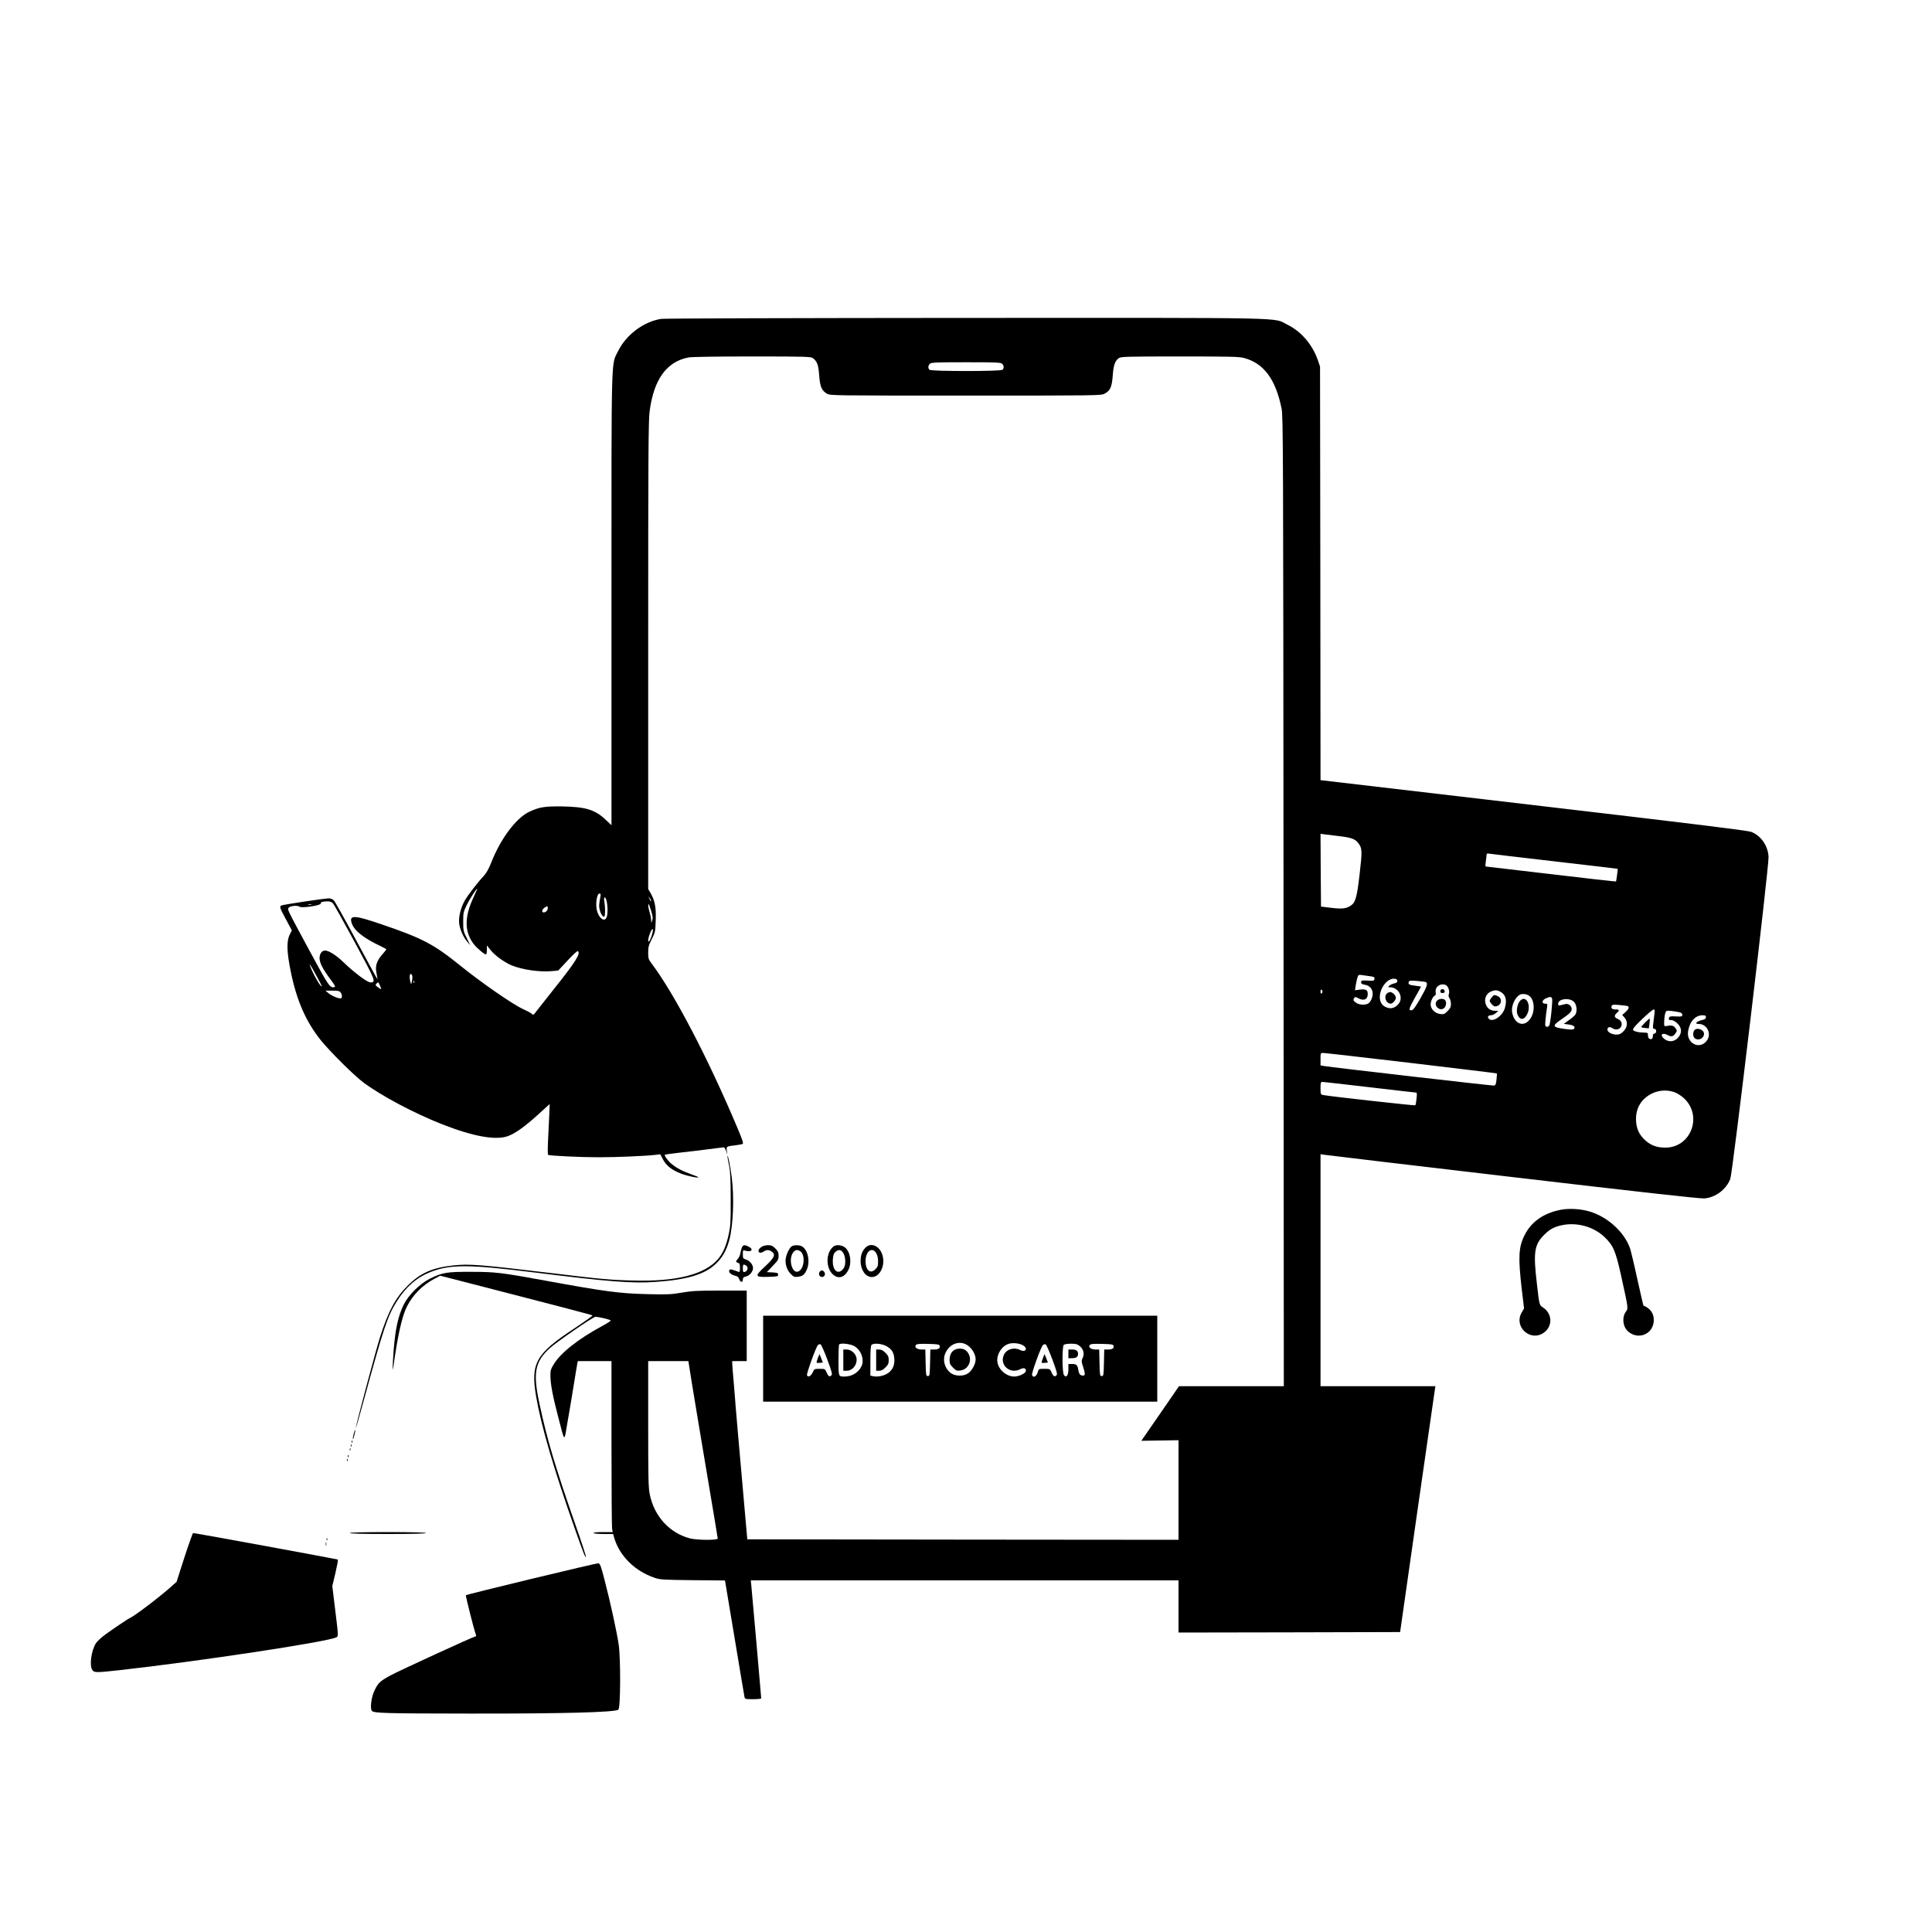 <?xml version="1.0" standalone="no"?>
<!DOCTYPE svg PUBLIC "-//W3C//DTD SVG 20010904//EN"
 "http://www.w3.org/TR/2001/REC-SVG-20010904/DTD/svg10.dtd">
<svg version="1.0" xmlns="http://www.w3.org/2000/svg"
 width="2000pt" height="2000pt" viewBox="0 0 2000 2000"
 preserveAspectRatio="xMidYMid meet">

<g transform="translate(0,2000) scale(0.1,-0.1)"
fill="#000000" stroke="none">
<path d="M6843 16699 c-182 -30 -360 -164 -443 -331 -75 -153 -70 41 -70
-2567 l0 -2344 -58 55 c-112 107 -208 136 -458 140 -177 2 -231 -7 -334 -55
-137 -64 -298 -279 -395 -527 -25 -63 -50 -108 -75 -135 -64 -68 -164 -198
-198 -256 -42 -74 -66 -169 -59 -236 7 -62 42 -144 85 -193 l30 -35 -36 74
c-35 70 -37 80 -37 170 0 90 2 101 36 171 32 66 109 185 109 169 0 -3 -18 -44
-39 -90 -95 -202 -94 -355 3 -482 31 -41 109 -107 127 -107 5 0 9 21 9 46 l0
47 41 -51 c41 -52 142 -125 214 -155 109 -45 292 -72 417 -60 l67 6 96 103
c53 58 101 102 106 98 35 -21 -23 -112 -252 -399 -83 -104 -164 -207 -179
-227 -28 -38 -28 -38 -51 -19 -13 10 -50 30 -82 44 -107 48 -429 271 -651 450
-276 223 -392 284 -812 427 -298 102 -348 102 -308 0 25 -62 111 -132 237
-196 62 -30 114 -57 116 -60 2 -2 -12 -21 -32 -43 -59 -65 -80 -116 -74 -175
4 -28 9 -62 12 -76 9 -35 13 -42 -220 390 -114 212 -216 395 -228 408 -14 15
-32 22 -56 22 -47 -1 -475 -65 -490 -74 -19 -12 -13 -29 50 -145 l60 -112 -23
-47 c-33 -67 -29 -181 12 -380 60 -297 157 -517 308 -707 97 -120 343 -365
443 -440 186 -139 529 -321 818 -434 318 -125 549 -167 676 -123 75 26 177 98
313 222 l122 111 -1 -38 c0 -21 -6 -139 -12 -262 -8 -150 -9 -225 -2 -227 28
-9 341 -24 518 -24 188 0 477 12 592 25 l50 6 28 -53 c34 -65 92 -111 189
-148 64 -24 178 -48 178 -37 0 3 -35 17 -77 32 -88 31 -152 65 -203 108 -39
33 -76 85 -67 93 3 3 66 12 139 20 107 11 258 30 467 57 9 1 20 -14 28 -38
l13 -40 -6 41 c-6 47 -6 47 97 59 31 4 61 10 68 14 9 6 -8 54 -59 174 -305
723 -655 1390 -887 1696 -30 39 -33 51 -33 110 0 56 5 77 37 139 36 71 37 78
41 196 5 135 -9 204 -54 282 l-24 41 0 2416 c0 2091 2 2431 15 2530 43 330
176 514 404 557 33 6 288 10 660 10 559 0 608 -2 627 -18 44 -35 56 -69 64
-177 9 -118 25 -157 80 -190 35 -20 45 -20 1435 -20 1380 0 1401 0 1440 20 58
30 75 67 84 187 8 111 24 154 65 182 23 14 85 16 629 16 509 0 612 -2 662 -15
207 -54 330 -219 392 -525 16 -80 17 -400 20 -5102 l3 -5018 -542 0 -543 0
-195 -283 -195 -282 192 3 193 3 0 -516 0 -515 -2232 2 -2232 3 -57 645 c-32
355 -60 686 -64 735 -3 50 -13 162 -20 250 -8 88 -15 172 -15 188 l0 27 75 0
75 0 0 365 0 365 -274 0 c-233 0 -292 -3 -397 -21 -110 -19 -150 -21 -354 -16
-292 7 -437 26 -1065 141 -449 82 -511 90 -760 90 -254 1 -299 -6 -430 -71
-106 -53 -224 -171 -273 -273 -46 -96 -74 -205 -91 -355 -17 -142 -29 -393
-14 -285 45 327 89 522 140 624 61 121 159 220 281 286 l64 34 439 -113 c659
-169 1128 -292 1137 -298 5 -3 -79 -63 -185 -133 -402 -264 -457 -362 -398
-707 52 -304 183 -752 402 -1373 92 -259 106 -295 114 -287 3 3 -46 153 -109
333 -211 604 -292 877 -372 1250 -69 319 -49 433 101 573 67 63 438 319 476
329 18 4 146 -25 160 -37 4 -4 -38 -31 -94 -61 -245 -133 -426 -276 -497 -395
-30 -49 -34 -65 -33 -120 1 -84 23 -203 77 -410 74 -285 64 -275 96 -90 16 88
44 259 64 380 19 121 38 232 41 248 l6 27 174 0 174 0 0 -847 c0 -467 3 -865
6 -886 l7 -37 -102 0 c-66 0 -100 -4 -96 -10 3 -6 50 -10 104 -10 l98 0 12
-42 c55 -184 210 -339 411 -409 62 -22 82 -23 400 -27 l335 -3 99 -592 c54
-326 100 -602 103 -614 5 -22 10 -23 89 -23 46 0 84 4 84 9 0 14 -99 1143
-104 1184 l-4 37 2214 0 2214 0 0 -270 0 -270 1147 2 1147 3 177 1240 c98 682
180 1255 183 1272 l5 33 -595 0 -594 0 0 1201 0 1201 38 -6 c20 -4 901 -108
1957 -232 1286 -151 1939 -224 1978 -220 116 9 226 92 269 202 24 61 401 3235
396 3334 -6 116 -79 220 -181 259 -40 14 -581 81 -2255 277 l-2202 258 -2
2141 -3 2140 -22 65 c-56 162 -172 298 -314 368 -160 78 126 72 -3336 71
-1704 -1 -3121 -5 -3150 -10z m3531 -465 c19 -18 21 -45 4 -62 -17 -17 -739
-17 -756 0 -17 17 -15 44 4 62 13 14 61 16 374 16 313 0 361 -2 374 -16z
m3483 -4889 c130 -15 169 -29 202 -70 43 -56 44 -78 16 -322 -29 -250 -43
-298 -98 -332 -46 -28 -90 -32 -202 -18 l-100 12 -3 377 -2 377 32 -5 c18 -2
88 -11 155 -19z m2228 -261 c363 -42 661 -77 661 -78 3 -2 -14 -127 -17 -131
-2 -2 -305 32 -674 76 -368 43 -673 79 -676 79 -3 0 -2 24 2 53 4 28 8 59 8
69 1 10 8 15 19 12 9 -2 314 -38 677 -80z m-9869 -361 c-16 -84 -17 -108 -6
-148 12 -44 35 -74 47 -62 9 10 9 95 0 150 -5 30 -5 47 2 47 26 0 41 -151 21
-204 -20 -55 -77 -17 -100 66 -18 68 -2 178 26 178 12 0 14 -7 10 -27z m524
-47 c0 -12 -5 -7 -19 24 -11 24 -11 24 3 6 9 -11 16 -24 16 -30z m-3293 -28
c12 -13 113 -194 226 -403 214 -396 222 -415 163 -415 -34 0 -165 98 -287 215
-68 66 -146 115 -184 115 -33 0 -57 -33 -57 -79 1 -50 34 -114 111 -216 44
-59 56 -81 45 -83 -49 -11 -57 1 -262 380 -237 440 -229 423 -213 442 16 19
92 26 111 10 20 -17 220 12 220 32 0 16 16 22 66 23 30 1 46 -5 61 -21z m-224
-15 c-7 -2 -21 -2 -30 0 -10 3 -4 5 12 5 17 0 24 -2 18 -5z m3518 -63 c16 -54
19 -76 11 -97 l-10 -28 -1 31 c-1 17 -8 53 -16 80 -15 49 -19 84 -10 84 2 0
14 -31 26 -70z m-1071 25 c0 -26 -37 -51 -53 -36 -16 15 14 50 51 60 1 1 2
-10 2 -24z m1075 -285 c-9 -27 -21 -52 -26 -55 -17 -11 -9 39 13 92 28 64 37
37 13 -37z m-3471 -408 c31 -56 56 -105 56 -108 0 -28 -71 89 -110 181 -31 73
-9 44 54 -73z m994 -6 c2 -10 1 -34 -4 -54 -7 -35 -7 -36 -14 -12 -13 42 -11
92 3 88 6 -3 14 -13 15 -22z m9915 -2 c42 -6 48 -9 45 -28 -3 -19 -8 -21 -70
-17 -62 3 -68 1 -68 -17 0 -15 9 -21 39 -26 49 -7 81 -45 81 -93 0 -41 -23
-89 -49 -103 -33 -17 -96 -12 -125 11 -29 22 -30 27 -17 48 8 13 15 12 45 -4
50 -27 90 -13 94 33 5 52 -13 65 -77 58 l-54 -7 6 43 c4 24 11 60 17 81 11 37
13 38 48 33 20 -3 59 -8 85 -12z m282 -49 c0 -14 -9 -21 -34 -26 -18 -4 -40
-14 -49 -23 -15 -15 -14 -16 6 -16 95 0 148 -115 83 -180 -37 -37 -73 -46
-119 -28 -50 18 -75 67 -67 128 13 94 85 174 150 168 22 -2 30 -8 30 -23z
m-10178 -17 c-3 -8 -6 -5 -6 6 -1 11 2 17 5 13 3 -3 4 -12 1 -19z m10474 6
c23 -13 10 -52 -55 -165 -54 -94 -76 -125 -93 -127 -35 -5 -29 18 37 135 33
58 60 107 60 109 0 2 -27 6 -60 10 -63 7 -76 15 -66 41 5 13 19 14 89 8 45 -4
85 -9 88 -11z m-10816 -72 c-2 -2 -17 6 -33 18 -28 21 -29 23 -13 39 15 17 17
16 33 -18 9 -20 15 -37 13 -39z m11020 42 c25 -10 45 -63 34 -92 -6 -17 -5
-30 6 -45 8 -12 15 -39 15 -60 0 -31 -7 -46 -35 -74 -32 -32 -39 -35 -78 -30
-52 7 -97 52 -97 98 0 35 23 84 43 92 9 3 12 16 9 37 -8 55 48 95 103 74z
m-1275 -69 c0 -8 -4 -17 -10 -20 -6 -4 -10 5 -10 20 0 15 4 24 10 20 6 -3 10
-12 10 -20z m-10164 -9 c16 -22 18 -52 5 -60 -14 -9 -96 23 -130 52 l-32 27
71 0 c59 0 74 -3 86 -19z m12012 4 c50 -31 63 -83 41 -163 -23 -84 -126 -154
-166 -114 -19 19 -9 37 22 37 13 0 36 10 50 23 l26 22 -34 1 c-50 1 -84 27
-98 74 -16 53 6 104 54 125 44 19 66 18 105 -5z m294 -40 c56 -44 60 -166 8
-238 -66 -92 -166 -53 -187 71 -7 47 13 112 48 152 25 28 38 35 69 35 22 0 48
-8 62 -20z m235 -26 c8 -23 -17 -266 -30 -281 -5 -7 -15 -13 -22 -13 -7 0 -15
6 -18 13 -4 11 4 99 18 190 5 34 3 37 -20 37 -39 0 -34 37 8 55 42 19 56 18
64 -1z m230 -39 c25 -28 31 -91 13 -125 -6 -11 -35 -37 -66 -59 l-56 -40 52
-7 c52 -7 73 -25 52 -46 -8 -8 -36 -8 -99 1 -125 18 -129 31 -28 100 86 59
105 78 105 105 0 33 -33 60 -65 52 -14 -3 -36 -9 -50 -12 -21 -5 -25 -3 -25
15 0 54 124 67 167 16z m555 -41 c16 -10 7 -33 -25 -61 l-34 -30 24 -27 c36
-42 32 -99 -11 -142 -26 -26 -42 -34 -70 -34 -49 0 -96 25 -96 51 0 28 24 34
54 14 31 -21 71 -13 87 16 16 31 3 65 -30 79 -40 16 -45 36 -16 62 34 29 31
38 -9 38 -38 0 -51 12 -42 37 5 13 18 15 83 9 42 -4 80 -9 85 -12z m274 -84
c-3 -27 -9 -72 -12 -100 -5 -41 -4 -50 9 -50 17 0 27 -18 19 -37 -2 -7 -10
-13 -18 -13 -8 0 -14 -10 -14 -24 0 -29 -12 -39 -34 -30 -10 4 -16 18 -16 35
0 25 -4 29 -29 29 -63 0 -120 13 -126 29 -4 11 23 44 96 113 56 54 109 98 117
98 12 0 13 -10 8 -50z m264 20 c16 -4 25 -14 25 -26 0 -17 -6 -19 -66 -16 -60
3 -67 1 -72 -17 -4 -18 0 -21 23 -21 19 0 41 -12 64 -34 46 -43 50 -98 10
-145 -41 -49 -106 -53 -152 -10 -42 39 -12 63 42 34 39 -21 58 -16 82 20 16
25 16 27 -3 53 -20 27 -39 31 -98 20 -18 -3 -20 2 -17 54 1 31 6 68 12 83 9
24 12 25 67 19 32 -4 69 -10 83 -14z m270 -50 c0 -13 -9 -21 -27 -26 -68 -14
-100 -44 -48 -44 90 0 139 -108 79 -179 -75 -90 -208 -18 -189 103 16 101 74
165 148 166 30 0 37 -4 37 -20z m-3052 -474 c486 -58 885 -106 887 -108 2 -2
0 -30 -3 -63 -6 -50 -10 -60 -27 -63 -18 -2 -1682 189 -1762 203 l-33 6 0 64
c0 64 0 65 28 65 15 0 425 -47 910 -104z m-431 -251 c256 -30 472 -55 480 -55
11 0 13 -12 7 -62 -3 -35 -9 -66 -13 -70 -5 -5 -899 94 -958 107 -21 5 -23 11
-23 70 0 59 2 65 21 65 11 0 230 -25 486 -55z m3156 -51 c26 -9 68 -35 95 -59
202 -181 80 -515 -188 -515 -88 0 -149 22 -209 76 -65 59 -95 127 -95 219 -1
120 60 215 169 267 70 33 154 38 228 12z m-10171 -3011 c20 -126 89 -536 152
-913 64 -377 116 -691 116 -697 0 -19 -219 -17 -289 2 -211 56 -369 229 -415
457 -14 65 -16 176 -16 728 l0 650 208 0 208 0 36 -227z"/>
<path d="M14356 9714 c-34 -34 -6 -104 41 -104 20 0 53 38 53 60 0 25 -34 60
-59 60 -11 0 -27 -7 -35 -16z"/>
<path d="M14910 9740 c0 -13 7 -20 18 -20 24 0 32 8 25 26 -8 22 -43 17 -43
-6z"/>
<path d="M14875 9640 c-41 -46 29 -116 75 -75 22 20 27 64 8 83 -19 19 -63 14
-83 -8z"/>
<path d="M15441 9674 c-26 -33 -26 -37 2 -70 19 -21 29 -26 50 -20 53 13 61
82 12 104 -36 17 -41 15 -64 -14z"/>
<path d="M15731 9634 c-24 -31 -36 -100 -23 -134 25 -66 73 -62 104 7 43 98
-22 202 -81 127z"/>
<path d="M17032 9417 c-23 -24 -42 -45 -42 -49 0 -3 18 -8 39 -10 l40 -3 6 48
c4 27 5 50 3 52 -2 3 -23 -15 -46 -38z"/>
<path d="M17540 9335 c-7 -8 -12 -26 -12 -40 0 -34 19 -55 52 -55 31 0 60 27
60 57 0 44 -72 71 -100 38z"/>
<path d="M7531 8030 c-1 -8 7 -51 16 -95 13 -63 17 -137 17 -350 1 -242 -2
-280 -21 -366 -26 -116 -58 -190 -107 -249 -136 -163 -433 -239 -886 -226
-233 6 -334 15 -835 76 -743 89 -858 98 -1017 81 -223 -24 -345 -78 -479 -211
-125 -125 -198 -260 -284 -529 -43 -132 -256 -932 -252 -944 1 -5 38 121 81
280 208 760 247 878 344 1032 94 150 206 247 350 304 208 80 396 79 1087 -7
754 -94 1007 -114 1245 -96 323 23 501 76 616 183 70 65 114 141 143 247 41
152 53 440 26 653 -15 115 -42 250 -44 217z"/>
<path d="M16155 7476 c-176 -34 -304 -124 -373 -263 -62 -123 -67 -228 -29
-558 l24 -200 -25 -43 c-84 -146 89 -305 228 -209 95 65 91 199 -7 262 -38 24
-38 23 -63 245 -39 327 -27 404 74 506 44 44 77 67 119 82 168 63 376 21 506
-103 91 -87 115 -143 171 -393 79 -360 77 -344 49 -383 -32 -45 -32 -120 -1
-171 32 -51 98 -82 157 -73 81 12 135 77 135 162 0 68 -37 119 -107 148 -2 1
-30 123 -63 272 -32 149 -67 292 -75 317 -60 176 -244 340 -439 390 -87 23
-200 28 -281 12z"/>
<path d="M7679 7083 c-6 -16 -13 -43 -16 -62 -4 -19 -14 -42 -25 -53 -23 -23
-23 -34 2 -41 16 -4 20 -14 20 -52 0 -34 -4 -46 -12 -42 -85 31 -89 32 -98 17
-12 -19 21 -49 63 -57 20 -4 32 -14 39 -34 12 -36 38 -38 38 -5 0 19 7 26 29
31 34 7 67 40 75 75 9 36 -25 85 -68 100 -34 11 -36 14 -36 56 0 43 1 45 23
38 63 -21 94 12 38 40 -43 23 -60 20 -72 -11z m55 -195 c13 -21 -2 -51 -28
-56 -13 -3 -16 5 -16 38 0 33 3 41 16 38 9 -2 22 -11 28 -20z"/>
<path d="M7878 7089 c-49 -36 -23 -78 27 -45 31 20 54 20 83 0 44 -30 30 -62
-64 -150 -115 -106 -113 -116 28 -112 95 3 103 4 103 23 0 17 -8 20 -59 23
l-58 3 61 64 c55 57 61 67 61 105 0 34 -6 48 -34 76 -28 28 -41 34 -77 34 -28
-1 -54 -8 -71 -21z"/>
<path d="M8197 7099 c-23 -13 -55 -78 -63 -126 -9 -56 12 -121 52 -161 31 -31
39 -34 75 -29 49 6 67 21 90 72 37 80 15 198 -43 239 -25 18 -84 21 -111 5z
m83 -49 c57 -30 50 -178 -11 -210 -69 -38 -115 133 -53 201 19 21 36 24 64 9z"/>
<path d="M8629 7097 c-77 -59 -84 -208 -14 -283 56 -59 125 -43 166 37 39 77
23 187 -32 234 -33 27 -92 34 -120 12z m101 -69 c25 -41 27 -124 4 -156 -56
-80 -122 -25 -112 95 4 43 10 61 28 75 33 27 58 22 80 -14z"/>
<path d="M8958 7083 c-35 -37 -49 -77 -49 -139 0 -91 52 -164 116 -164 84 0
142 120 110 227 -29 97 -120 136 -177 76z m112 -55 c13 -22 20 -51 20 -86 0
-46 -4 -58 -29 -82 -51 -52 -101 -10 -101 85 0 101 68 152 110 83z"/>
<path d="M8493 6842 c-18 -11 -19 -43 -2 -55 35 -23 67 21 37 51 -14 14 -19
14 -35 4z"/>
<path d="M7900 5935 l0 -445 2040 0 2040 0 0 445 0 445 -2040 0 -2040 0 0
-445z m2087 154 c59 -22 113 -99 113 -161 0 -47 -39 -119 -79 -145 -44 -30
-122 -31 -169 -3 -62 38 -94 121 -73 191 29 97 123 151 208 118z m604 -16 c54
-32 25 -77 -31 -48 -60 31 -137 10 -165 -45 -55 -106 58 -210 166 -154 37 18
59 12 59 -16 0 -26 -68 -59 -120 -60 -79 0 -160 67 -174 145 -15 77 42 172
117 194 42 13 111 6 148 -16z m-2027 -146 c48 -130 54 -153 42 -165 -18 -19
-33 -9 -51 34 -14 33 -16 34 -69 34 -55 0 -56 -1 -73 -37 -19 -40 -49 -55 -59
-29 -6 17 93 292 113 312 8 7 20 11 27 8 7 -3 39 -73 70 -157z m276 140 c75
-40 112 -145 76 -215 -33 -63 -99 -102 -173 -102 -64 0 -63 -3 -63 169 0 87 3
161 7 164 16 16 111 6 153 -16z m330 1 c59 -31 82 -65 88 -131 5 -69 -17 -120
-69 -154 -41 -27 -110 -40 -153 -29 l-26 6 0 153 c0 106 4 157 12 165 20 20
100 14 148 -10z m558 -2 c5 -24 -14 -36 -60 -36 l-37 0 -3 -137 c-3 -130 -4
-138 -23 -138 -19 0 -20 8 -23 138 l-3 137 -39 0 c-46 0 -77 24 -59 46 9 12
37 14 128 12 104 -3 116 -5 119 -22z m1166 -139 c48 -130 54 -153 42 -165 -18
-19 -35 -8 -52 34 -14 33 -16 34 -73 34 -56 0 -59 -1 -66 -27 -12 -50 -48 -72
-61 -38 -8 19 93 295 113 312 8 6 21 9 27 7 7 -3 39 -73 70 -157z m285 137
c38 -31 49 -81 28 -123 -13 -27 -13 -35 4 -87 24 -72 24 -94 2 -94 -30 0 -43
15 -50 56 -8 53 -19 64 -64 64 l-39 0 0 -54 c0 -64 -22 -94 -46 -61 -19 25
-20 295 -2 313 7 7 39 12 74 12 52 0 67 -4 93 -26z m349 2 c5 -24 -14 -36 -60
-36 l-37 0 -3 -137 c-3 -130 -4 -138 -23 -138 -19 0 -20 8 -23 138 l-3 137
-39 0 c-46 0 -77 24 -59 46 9 12 37 14 128 12 104 -3 116 -5 119 -22z"/>
<path d="M9881 6026 c-33 -18 -50 -53 -51 -104 0 -37 6 -50 35 -79 32 -32 39
-35 78 -30 101 14 134 144 53 209 -25 21 -81 23 -115 4z"/>
<path d="M8466 5940 c-9 -23 -15 -45 -12 -47 2 -2 18 -3 34 -1 l30 3 -17 44
-18 44 -17 -43z"/>
<path d="M8730 5920 l0 -110 34 0 c64 0 114 67 102 134 -9 46 -56 86 -102 86
l-34 0 0 -110z"/>
<path d="M9070 5920 l0 -110 31 0 c22 0 41 10 65 34 28 28 34 42 34 76 0 34
-6 48 -34 76 -24 24 -43 34 -65 34 l-31 0 0 -110z"/>
<path d="M10796 5940 c-9 -23 -15 -45 -12 -47 2 -2 18 -3 34 -1 l30 3 -17 44
-18 44 -17 -43z"/>
<path d="M11060 5985 l0 -45 38 0 c43 0 62 14 62 45 0 31 -19 45 -62 45 l-38
0 0 -45z"/>
<path d="M3661 5154 c-7 -25 -10 -48 -8 -51 3 -2 10 17 16 43 7 25 10 48 8 51
-3 2 -10 -17 -16 -43z"/>
<path d="M3641 5074 c0 -11 3 -14 6 -6 3 7 2 16 -1 19 -3 4 -6 -2 -5 -13z"/>
<path d="M3631 5034 c0 -11 3 -14 6 -6 3 7 2 16 -1 19 -3 4 -6 -2 -5 -13z"/>
<path d="M3621 4994 c0 -11 3 -14 6 -6 3 7 2 16 -1 19 -3 4 -6 -2 -5 -13z"/>
<path d="M3601 4924 c0 -11 3 -14 6 -6 3 7 2 16 -1 19 -3 4 -6 -2 -5 -13z"/>
<path d="M3591 4884 c0 -11 3 -14 6 -6 3 7 2 16 -1 19 -3 4 -6 -2 -5 -13z"/>
<path d="M3620 4130 c0 -6 138 -10 395 -10 257 0 395 4 395 10 0 6 -138 10
-395 10 -257 0 -395 -4 -395 -10z"/>
<path d="M1909 3878 l-81 -253 -56 -50 c-119 -106 -381 -306 -427 -324 -18 -8
-181 -117 -258 -174 -41 -30 -83 -70 -95 -89 -48 -79 -68 -230 -36 -276 19
-28 40 -28 277 -2 832 93 2162 294 2250 341 21 12 21 7 -19 332 l-24 198 32
134 c17 74 29 137 26 140 -5 5 -1477 275 -1499 275 -4 0 -45 -114 -90 -252z"/>
<path d="M3381 4064 c0 -11 3 -14 6 -6 3 7 2 16 -1 19 -3 4 -6 -2 -5 -13z"/>
<path d="M3372 4015 c0 -16 2 -22 5 -12 2 9 2 23 0 30 -3 6 -5 -1 -5 -18z"/>
<path d="M5503 3656 c-370 -89 -676 -166 -680 -169 -5 -6 83 -356 105 -414 2
-7 0 -13 -6 -13 -17 0 -795 -357 -882 -405 -107 -59 -124 -75 -162 -152 -33
-67 -49 -184 -29 -213 17 -25 140 -28 1016 -29 958 -1 1493 13 1536 40 23 14
25 525 4 672 -19 131 -87 443 -148 677 -36 140 -46 165 -63 167 -10 1 -322
-72 -691 -161z"/>
</g>
</svg>
